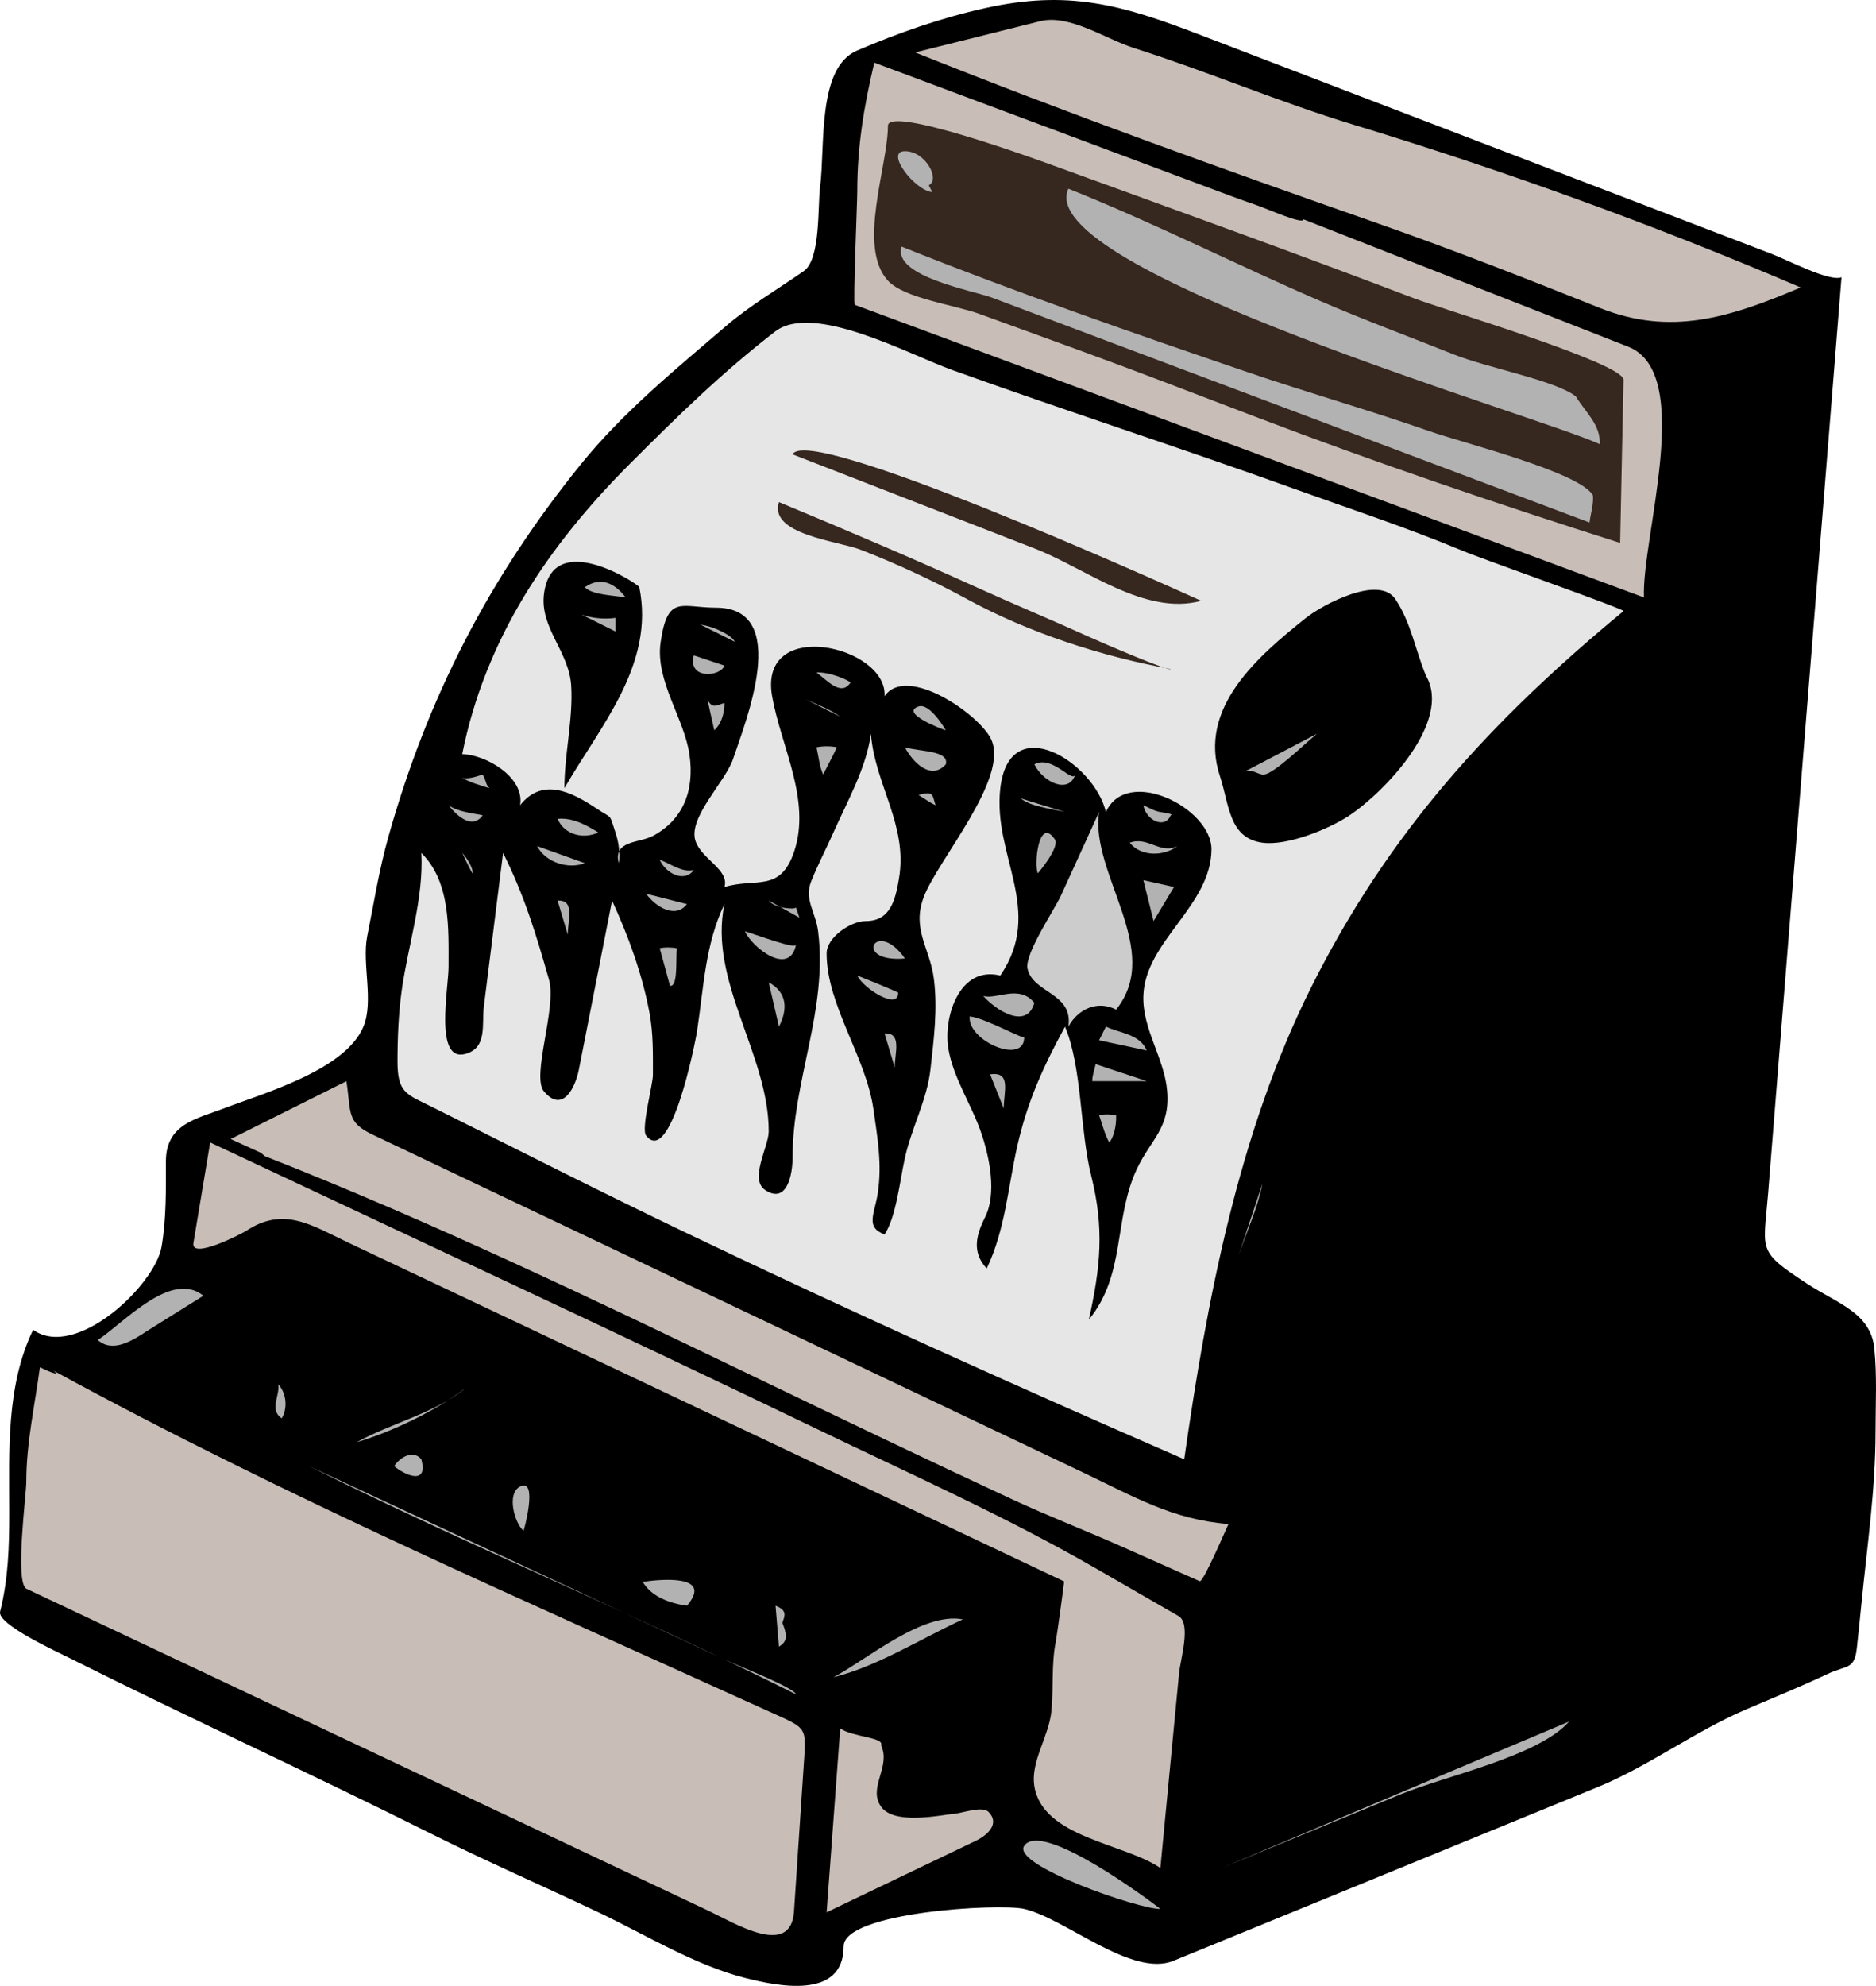 <?xml version="1.0" encoding="UTF-8" standalone="no"?>
<!-- Generator: Adobe Illustrator 12.0.0, SVG Export Plug-In . SVG Version: 6.00 Build 51448)  -->

<svg
   xmlns:dc="http://purl.org/dc/elements/1.1/"
   xmlns:cc="http://creativecommons.org/ns#"
   xmlns:rdf="http://www.w3.org/1999/02/22-rdf-syntax-ns#"
   xmlns:svg="http://www.w3.org/2000/svg"
   xmlns="http://www.w3.org/2000/svg"
   xmlns:sodipodi="http://sodipodi.sourceforge.net/DTD/sodipodi-0.dtd"
   xmlns:inkscape="http://www.inkscape.org/namespaces/inkscape"
   height="265.542"
   id="Layer_1"
   inkscape:version="0.48.3.1 r9886"
   sodipodi:docname="Anonymous_Architetto_--_Cassa_d_epoca.svg"
   sodipodi:version="0.32"
   style="overflow:visible;enable-background:new 0 0 250.904 265.542;"
   version="1.0"
   viewBox="0 0 250.904 265.542"
   width="250.904"
   xml:space="preserve">
<defs
   id="defs150" />
<sodipodi:namedview
   bordercolor="#666666"
   borderopacity="1.0"
   id="base"
   inkscape:current-layer="Layer_1"
   inkscape:cx="125.45201"
   inkscape:cy="132.771"
   inkscape:pageopacity="0.0"
   inkscape:pageshadow="2"
   inkscape:window-height="781"
   inkscape:window-width="1170"
   inkscape:window-x="22"
   inkscape:window-y="27"
   inkscape:zoom="1.4235037"
   pagecolor="#ffffff"
   showgrid="false"
   inkscape:window-maximized="0" />

<path
   d="M246.291,37.071c-3.272,40.842-6.546,81.684-9.818,122.526c-0.625,7.79-1.551,7.611,5.271,12.088  c3.92,2.571,8.465,3.842,8.941,8.625c0.369,3.694,0.16,7.475,0.16,11.187c0,7.604-1.119,15.208-1.871,22.773  c-0.204,2.045-0.407,4.089-0.633,6.132c-0.319,2.883-1.355,2.231-3.875,3.416c-3.59,1.688-7.33,3.211-10.973,4.77  c-6.792,2.907-13.077,7.615-19.757,10.351c-9.054,3.706-18.106,7.413-27.159,11.12c-9.877,4.044-19.753,8.088-29.629,12.131  c-5.569,2.28-14.478-5.681-19.975-6.939c-3.343-0.766-24.14,0.415-24.14,5.011c0,7.287-9.151,5.229-13.095,4.241  c-6.778-1.697-13.435-5.828-19.701-8.799c-7.488-3.551-15.071-6.854-22.547-10.591c-15.919-7.958-32.1-15.357-48.025-23.328  c-1.986-0.993-9.867-4.602-9.45-6.279c1.113-4.469,1.224-8.736,1.224-13.321c0-8.154-0.443-16.83,3.189-24.367  c5.728,4.066,16.324-5.968,17.189-11.137c0.638-3.81,0.572-7.529,0.572-11.387c0-5.001,4.074-5.675,7.744-7.082  c5.374-2.061,16.236-5.112,18.673-10.934c1.419-3.39-0.219-8.453,0.511-12.105c0.881-4.407,1.594-8.872,2.807-13.201  c5.249-18.739,13.551-34.811,25.787-49.921c5.606-6.923,12.647-12.677,19.383-18.451c3.199-2.742,6.951-4.949,10.408-7.354  c2.28-1.586,1.846-8.696,2.18-11.25c0.704-5.365-0.438-15.922,4.93-18.228c5.522-2.373,11.262-4.374,17.123-5.679  c11.11-2.472,18.206-0.478,28.439,3.444c17.565,6.731,35.132,13.461,52.697,20.192c8.021,3.074,16.043,6.147,24.064,9.221  C239.158,34.796,244.718,37.724,246.291,37.071"
   id="path3" />

<path
   d="M240.824,38.436c-9.481,4.036-17.374,6.532-26.871,2.736c-9.771-3.906-19.758-7.825-29.69-11.302  c-20.688-7.242-41.513-14.721-61.865-22.859c5.573-1.393,11.146-2.786,16.718-4.179c3.91-0.978,8.769,2.391,12.565,3.599  c9.854,3.136,19.433,7.226,29.312,10.233C201.209,22.816,221.397,30.114,240.824,38.436"
   id="path5"
   style="fill:#c8beb7" />

<path
   d="M174.325,29.327c14.479,5.678,28.958,11.356,43.438,17.034c8.976,3.52,1.752,25.637,2.111,33.528  c-25.466-9.44-50.933-18.881-76.399-28.322c-9.717-3.603-19.435-7.205-29.152-10.807c-0.256-0.095,0.331-13.677,0.331-15.161  c0-6.027,0.896-11.395,2.277-17.222c10.922,4.083,21.845,8.166,32.768,12.25c4.99,1.865,9.98,3.731,14.971,5.596  c1.115,0.417,2.237,0.807,3.36,1.2C169.744,28.022,174.323,30.081,174.325,29.327"
   id="path7"
   style="fill:#c8beb7" />

<path
   d="M217.137,50.735c-0.151,7.288-0.302,14.575-0.453,21.862c-16.395-5.21-32.662-10.724-48.738-16.85  c-8.037-3.063-16.057-6.172-24.14-9.112c-4.288-1.559-8.577-3.119-12.865-4.677c-3.257-1.184-10.018-2.065-12.187-4.43  c-4.148-4.524,0-15.309,0-20.701c0-2.745,19.683,4.42,22.143,5.314c16.124,5.861,32.234,11.657,48.271,17.766  C193.19,41.44,216.783,48.47,217.137,50.735"
   id="path9"
   style="fill:#36271F;" />

<path
   d="M124.221,24.771c0.151,0.304,0.302,0.608,0.453,0.912c-2.322-0.196-6.394-5.467-3.643-5.467  C123.827,20.217,125.769,24.045,124.221,24.771"
   id="path11"
   style="fill:#B2B2B2;" />

<path
   d="M210.763,53.013c1.307,2.161,3.331,3.787,3.189,6.378c-7.896-3.686-76.037-23.355-71.059-34.161  c11.454,4.579,22.403,10.139,33.708,15.03c5.859,2.535,11.879,4.753,17.808,7.123C198.988,49.213,208.111,50.888,210.763,53.013"
   id="path13"
   style="fill:#B2B2B2;" />

<path
   d="M213.041,66.224c0.124,1.121-0.316,2.519-0.458,3.643c-15.856-5.966-31.714-11.932-47.57-17.897  c-10.779-4.056-21.559-8.111-32.337-12.167c-2.587-0.973-13.338-2.834-12.097-6.829c15.34,6.134,30.82,11.522,46.456,16.849  c7.966,2.714,16.05,5.006,23.989,7.782C195.847,59.292,211.221,63.112,213.041,66.224"
   id="path15"
   style="fill:#B2B2B2;" />

<path
   d="M217.137,81.708c-17.791,14.702-31.414,29.579-41.784,50.329  c-9.717,19.443-13.928,41.759-16.971,63.088c-22.339-9.714-44.484-19.683-66.462-30.202c-11.409-5.46-22.658-11.174-33.97-16.826  c-3.587-1.792-4.788-1.896-4.788-6.18c0-3.098,0.141-6.503,0.576-9.563c0.857-6.028,2.935-12.2,2.613-18.304  c3.93,3.868,3.643,10.138,3.643,15.232c0,2.848-1.957,12.837,2.277,11.638c2.946-0.834,2.14-3.905,2.443-6.336  c0.857-6.845,1.713-13.689,2.57-20.534c2.854,5.708,4.411,10.872,6.139,16.936c1.078,3.78-2.394,12.899-0.672,14.948  c2.543,3.028,4.225-0.651,4.659-2.86c1.483-7.55,2.967-15.099,4.451-22.649c2.187,4.761,4.055,9.889,5.009,15.033  c0.514,2.772,0.454,5.472,0.454,8.283c0,1.302-1.619,7.216-0.908,8.113c3.243,4.096,6.52-12.051,6.833-14.119  c0.877-5.791,1.07-11.482,3.643-16.852c-2.184,10.276,5.92,20.102,5.92,30.402c0,2.018-2.651,6.414-0.454,7.854  c2.919,1.913,3.643-2.166,3.643-4.325c0-10.429,4.733-19.696,3.416-30.288c-0.318-2.558-1.903-4.243-0.921-6.696  c0.885-2.21,2.005-4.34,2.972-6.515c1.823-4.103,4.436-8.707,5.009-13.207c0.528,6.79,4.955,12.215,3.762,19.331  c-0.482,2.876-1.138,5.721-4.444,5.721c-2.024,0-5.238,2.181-5.238,4.326c0,6.908,5.263,13.829,6.256,20.81  c0.552,3.879,1.185,7.402,0.576,11.302c-0.437,2.793-1.679,4.481,0.912,5.467c1.545-2.285,2.031-7.091,2.731-10.251  c0.89-4.019,2.966-7.769,3.416-11.843c0.447-4.05,0.969-8,0.456-12.069c-0.522-4.143-2.987-6.598-1.365-10.931  c1.871-4.998,11.576-16.01,8.98-21.205c-1.657-3.315-11.275-9.958-14.218-5.671c0.451-6.72-16.918-10.709-15.035,0  c1.175,6.684,5.25,13.875,2.953,20.751c-1.853,5.546-5.039,3.489-9.327,4.759c0.684-2.316-3.05-3.699-3.872-6.15  c-1.044-3.115,4.012-7.93,5.019-10.958c1.576-4.742,7.903-20.243-2.288-20.243c-4.621,0-6.466-1.834-7.397,4.64  c-0.738,5.132,3.162,10.146,3.864,15.03c0.712,4.954-0.983,8.762-4.895,10.848c-1.88,1.003-5.311,0.549-4.555,3.643  c0.179-1.428-0.02-2.799-0.454-4.101c-0.884-2.651-0.31-1.72-2.506-3.188c-3.285-2.193-7.249-4.254-10.246-0.456  c0.646-3.744-4.578-6.762-7.744-6.833c3.075-15.387,11.48-27.876,22.493-38.888c6.226-6.226,12.37-12.242,19.36-17.62  c5.101-3.925,17.917,3.072,23.654,5.136c15.149,5.45,30.482,10.389,45.633,15.845c7.521,2.708,15.19,5.229,22.571,8.304  C198.572,74.883,217.042,81.36,217.137,81.708"
   id="path17"
   style="fill:#e6e6e6" />

<path
   d="M160.66,80.342c-7.561,2.045-15.412-4.324-22.23-6.976c-10.809-4.203-21.618-8.406-32.427-12.609  C108.03,56.664,154.806,77.682,160.66,80.342"
   id="path19"
   style="fill:#36271F;" />

<path
   d="M156.559,89.452c-9.213-1.678-19.003-4.851-27.263-9.361c-4.535-2.477-9.366-4.705-14.185-6.582  c-3.013-1.173-12.313-2.029-10.933-6.374c9.028,3.761,18.034,7.579,26.938,11.624c4.792,2.177,9.654,4.18,14.446,6.359  C147.655,86.069,156.435,89.821,156.559,89.452"
   id="path21"
   style="fill:#36271F;" />

<path
   d="M85.505,78.522c2.094,10.35-5.204,18.516-10.021,26.871c0-4.563,1.17-9.152,0.912-13.665  c-0.264-4.614-4.213-7.751-3.643-12.299C73.876,70.449,85.584,78.247,85.505,78.522"
   id="path23" />

<path
   d="M78.214,78.522c2.117-1.484,4.027-0.53,5.467,1.366C81.927,79.595,79.188,79.543,78.214,78.522"
   id="path25"
   style="fill:#B2B2B2;" />

<path
   d="M190.72,90.363c3.526,6.074-5.511,15.512-10.246,18.675c-2.714,1.813-8.296,4.086-11.616,3.646  c-4.534-0.603-4.446-5.134-5.694-8.885c-3.032-9.117,5.064-16.037,11.482-21.162c2.248-1.795,9.787-5.81,11.976-2.522  C188.731,83.283,189.257,86.817,190.72,90.363"
   id="path27" />

<path
   d="M82.315,82.619c0,0.608,0,1.216,0,1.824c-1.518-0.759-3.037-1.518-4.555-2.277  C79.045,82.648,80.78,82.841,82.315,82.619"
   id="path29"
   style="fill:#B2B2B2;" />

<path
   d="M98.258,85.809c-1.519-0.759-3.037-1.518-4.555-2.277C95.672,83.788,98.021,85.076,98.258,85.809"
   id="path31"
   style="fill:#B2B2B2;" />

<path
   d="M96.892,88.998c-0.555,1.536-4.967,1.86-4.101-1.365C94.158,88.087,95.525,88.542,96.892,88.998"
   id="path33"
   style="fill:#B2B2B2;" />

<path
   d="M113.746,91.275c-1.252,1.906-3.137-0.32-4.555-1.366C111.104,89.858,113.536,90.978,113.746,91.275"
   id="path35"
   style="fill:#B2B2B2;" />

<path
   d="M96.892,94.006c0.016,1.501-0.514,2.909-1.366,3.643c-0.304-1.366-0.608-2.731-0.912-4.097  C95.284,94.883,95.929,94.236,96.892,94.006"
   id="path37"
   style="fill:#B2B2B2;" />

<path
   d="M112.376,95.83c-1.519-0.759-3.037-1.518-4.555-2.277C109.393,94.25,111.006,94.842,112.376,95.83"
   id="path39"
   style="fill:#B2B2B2;" />

<path
   d="M126.499,97.649c-0.413-0.088-6.267-2.322-3.643-3.185C124.402,93.956,126.498,97.667,126.499,97.649  "
   id="path41"
   style="fill:#B2B2B2;" />

<path
   d="M168.858,103.574c-0.693-0.093-1.3-0.674-2.277-0.458c3.188-1.669,6.376-3.339,9.563-5.009  C174.363,99.555,170.093,103.777,168.858,103.574"
   id="path43"
   style="fill:#B2B2B2;" />

<path
   d="M110.099,103.574c-0.51-1.061-0.623-2.501-0.908-3.647c0.715-0.175,2.021-0.187,2.731,0  C111.368,101.173,110.04,103.608,110.099,103.574"
   id="path45"
   style="fill:#B2B2B2;" />

<path
   d="M126.499,102.204c-1.991,2.206-4.435-0.277-5.467-2.277  C123.014,100.51,126.985,100.334,126.499,102.204"
   id="path47"
   style="fill:#B2B2B2;" />

<path
   d="M133.785,130.446c5.939-8.747-1.043-15.994,0-25.052c1.218-10.578,12.561-3.464,14.123,3.189  c2.804-6.222,14.166-0.516,14.118,5.009c-0.066,7.579-8.897,12.274-9.11,19.588c-0.131,4.5,2.842,8.347,3.189,12.753  c0.395,4.997-2.21,6.39-4.101,10.475c-3.063,6.616-1.438,14.038-6.375,20.043c1.561-7.049,2.086-12.159,0.312-19.247  c-1.536-6.133-1.191-14.374-3.5-19.927c-2.899,5.341-5.016,9.931-6.379,15.941c-1.257,5.542-1.604,11.196-4.097,16.4  c-2.005-2.162-1.428-4.448-0.229-6.835c1.602-3.188,0.614-7.955-0.465-11.186c-1.273-3.812-3.778-7.419-4.437-11.387  C126.141,136.035,128.3,129.082,133.785,130.446"
   id="path49" />

<path
   d="M143.806,103.574c-0.857,2.661-4.301,1.022-5.467-1.37  C140.75,100.91,143.379,104.758,143.806,103.574"
   id="path51"
   style="fill:#B2B2B2;" />

<path
   d="M64.55,103.574c0.484,0.704,0.331,1.278,0.912,1.819c-1.169-0.354-2.578-0.773-3.643-1.366  C62.85,104.252,64.334,103.599,64.55,103.574"
   id="path53"
   style="fill:#B2B2B2;" />

<path
   d="M125.133,107.671c-0.795-0.355-1.529-0.917-2.277-1.366  C124.999,105.683,124.67,106.429,125.133,107.671"
   id="path55"
   style="fill:#B2B2B2;" />

<path
   d="M136.52,106.759c1.974,0.608,3.947,1.216,5.921,1.824  C140.473,108.129,137.745,107.798,136.52,106.759"
   id="path57"
   style="fill:#B2B2B2;" />

<path
   d="M64.55,109.037c-1.348,1.844-3.322,0.225-4.555-1.366C61.292,108.677,64.333,108.871,64.55,109.037"
   id="path59"
   style="fill:#B2B2B2;" />

<path
   d="M156.559,109.037c-0.75,1.847-3.287,0.677-3.644-1.366c0.743,0.327,1.455,0.781,2.277,0.912  C156.507,108.792,156.909,108.898,156.559,109.037"
   id="path61"
   style="fill:#B2B2B2;" />

<path
   d="M149.273,135c-2.431-1.267-5.082-0.132-6.379,2.277c0.655-4.569-4.733-4.431-5.467-7.743  c-0.433-1.954,3.629-7.946,4.442-9.728c1.709-3.741,3.417-7.482,5.126-11.223C145.777,116.842,155.653,127.068,149.273,135"
   id="path63"
   style="fill:#cccccc" />

<path
   d="M80.038,111.314c-2.03,0.928-4.545,0.325-5.467-1.819C76.905,109.23,79.234,110.867,80.038,111.314"
   id="path65"
   style="fill:#B2B2B2;" />

<path
   d="M138.797,116.781c-0.534-1.226,0.135-7.691,2.277-4.555  C141.804,113.294,138.793,116.802,138.797,116.781"
   id="path67"
   style="fill:#B2B2B2;" />

<path
   d="M157.47,113.138c-1.716,1.331-4.809,1.498-6.378-0.454  C153.52,111.778,155.194,114.297,157.47,113.138"
   id="path69"
   style="fill:#B2B2B2;" />

<path
   d="M78.214,115.415c-2.175,0.85-5.234-0.069-6.374-2.277C73.965,113.897,76.09,114.656,78.214,115.415"
   id="path71"
   style="fill:#B2B2B2;" />

<path
   d="M63.184,116.781c-0.516-0.871-0.913-1.826-1.365-2.731C62.907,115.236,63.349,116.565,63.184,116.781  "
   id="path73"
   style="fill:#B2B2B2;" />

<path
   d="M92.791,116.327c-1.21,1.737-3.75,0.504-4.555-1.365C89.914,115.601,91.204,116.691,92.791,116.327"
   id="path75"
   style="fill:#B2B2B2;" />

<path
   d="M154.282,123.159c-0.455-1.822-0.911-3.645-1.366-5.467c1.367,0.304,2.734,0.608,4.102,0.912  C156.105,120.123,155.194,121.641,154.282,123.159"
   id="path77"
   style="fill:#B2B2B2;" />

<path
   d="M91.879,120.882c-1.491,1.995-4.124,0.462-5.462-1.366C87.865,119.85,91.988,120.948,91.879,120.882"
   id="path79"
   style="fill:#B2B2B2;" />

<path
   d="M75.937,124.979c-0.455-1.518-0.911-3.037-1.366-4.555C76.933,120.29,75.937,123.047,75.937,124.979"
   id="path81"
   style="fill:#B2B2B2;" />

<path
   d="M106.456,121.335c0.153,0.455,0.305,0.911,0.458,1.366c-1.367-0.759-2.734-1.518-4.101-2.277  C103.712,121.542,106.45,121.635,106.456,121.335"
   id="path83"
   style="fill:#B2B2B2;" />

<path
   d="M106.456,126.348c-0.879,4.25-5.836,0.39-6.833-1.823  C101.679,125.167,106.186,126.869,106.456,126.348"
   id="path85"
   style="fill:#B2B2B2;" />

<path
   d="M121.032,128.168C113.896,128.781,117.14,122.626,121.032,128.168"
   id="path87"
   style="fill:#B2B2B2;" />

<path
   d="M131.507,133.18c1.648,1.889,5.831,4.576,6.832,0.908C136.277,131.598,133.36,133.68,131.507,133.18"
   id="path89"
   style="fill:#B2B2B2;" />

<path
   d="M89.602,131.811c-0.455-1.669-0.911-3.339-1.366-5.008c0.588-0.157,1.687-0.148,2.278,0  C90.377,128.45,90.685,132.014,89.602,131.811"
   id="path91"
   style="fill:#B2B2B2;" />

<path
   d="M120.12,132.723c0.103,2.41-4.615-0.48-5.467-2.277C116.198,131.04,120.039,132.643,120.12,132.723"
   id="path93"
   style="fill:#B2B2B2;" />

<path
   d="M104.178,137.277c-0.455-1.973-0.911-3.946-1.366-5.919  C105.287,132.682,105.376,134.965,104.178,137.277"
   id="path95"
   style="fill:#B2B2B2;" />

<path
   d="M136.974,138.642c0.139,3.832-7.593,0.601-7.286-2.73C131.693,136.082,137.015,139.1,136.974,138.642  "
   id="path97"
   style="fill:#B2B2B2;" />

<path
   d="M153.37,140.466c-2.125-0.455-4.249-0.91-6.374-1.365c0.304-0.608,0.608-1.216,0.912-1.824  C149.927,138.205,152.431,138.264,153.37,140.466"
   id="path99"
   style="fill:#B2B2B2;" />

<path
   d="M119.667,142.744c-0.455-1.519-0.911-3.036-1.366-4.555  C120.663,138.054,119.667,140.813,119.667,142.744"
   id="path101"
   style="fill:#B2B2B2;" />

<path
   d="M146.083,144.566c-0.011-0.736,0.31-1.552,0.454-2.277c2.277,0.759,4.555,1.519,6.832,2.277  C150.941,144.566,148.512,144.566,146.083,144.566"
   id="path103"
   style="fill:#B2B2B2;" />

<path
   d="M134.243,148.21c-0.608-1.519-1.216-3.036-1.824-4.555  C135.306,143.223,134.243,146.009,134.243,148.21"
   id="path105"
   style="fill:#B2B2B2;" />

<path
   d="M35.401,154.583c22.341,8.783,44.008,19.17,65.633,29.579c11.428,5.5,22.855,10.987,34.358,16.329  c4.813,2.235,9.779,4.15,14.631,6.305c3.476,1.544,6.952,3.087,10.429,4.631c0.457,0.203,3.402-6.695,3.851-7.646  c-7.466-0.579-12.677-3.671-19.484-6.906c-14.002-6.657-28.004-13.313-42.007-19.97c-13.652-6.49-27.305-12.98-40.957-19.471  c-4.008-1.905-8.016-3.811-12.024-5.716c-3.53-1.678-2.849-2.922-3.5-7.152c-5.161,2.58-10.323,5.16-15.484,7.74  c1.669,0.759,3.339,1.519,5.008,2.277c-1.214-0.91-2.428-1.82-3.643-2.73C33.275,152.763,34.338,153.673,35.401,154.583"
   id="path107"
   style="fill:#c8beb7" />

<path
   d="M148.361,152.765c-0.629-1.067-0.93-2.479-1.365-3.643c0.596-0.158,1.676-0.14,2.277,0  C149.344,150.469,148.949,152.114,148.361,152.765"
   id="path109"
   style="fill:#B2B2B2;" />

<path
   d="M170.681,152.306c-0.304,1.367-0.607,2.734-0.911,4.102  C170.074,155.041,170.377,153.673,170.681,152.306"
   id="path111"
   style="fill:#B2B2B2;" />

<path
   d="M168.858,158.232c-1.063,3.188-2.126,6.375-3.189,9.563  C166.764,164.667,168.219,161.459,168.858,158.232"
   id="path113"
   style="fill:#B2B2B2;" />

<path
   d="M19.913,177.816c-2.102,1.382-4.784,3.174-6.832,1.365c3.571-2.38,9.826-9.377,14.123-5.92  C24.773,174.78,22.343,176.297,19.913,177.816"
   id="path115"
   style="fill:#B2B2B2;" />

<path
   d="M7.161,183.283c31.167,16.99,63.384,30.877,95.651,45.549c5.286,2.403,5.034,1.899,4.661,7.506  c-0.427,6.42-0.854,12.84-1.282,19.259c-0.416,6.252-7.945,1.548-11.474-0.117c-22.125-10.443-44.25-20.887-66.375-31.33  c-8.265-3.901-16.529-7.802-24.794-11.703c-1.598-0.755-0.031-12.551-0.031-14.336c0-5.162,1.143-10.174,1.819-15.284  C5.808,183.063,8.381,184.237,7.161,183.283"
   id="path117"
   style="fill:#c8beb7" />

<path
   d="M13.081,182.826c0.759,0.455,1.518,0.91,2.277,1.365C14.599,183.736,13.84,183.281,13.081,182.826"
   id="path119"
   style="fill:#B2B2B2;" />

<path
   d="M17.636,185.103c1.974,1.063,3.947,2.126,5.92,3.189C21.583,187.229,19.609,186.167,17.636,185.103"
   id="path121"
   style="fill:#B2B2B2;" />

<path
   d="M37.679,189.658c-1.697-1.136-0.229-3.049-0.458-4.555C38.447,186.466,38.396,188.51,37.679,189.658"
   id="path123"
   style="fill:#B2B2B2;" />

<path
   d="M62.272,185.56c-3.688,2.979-10.042,5.973-14.572,7.287C52.216,190.336,58.688,188.759,62.272,185.56  "
   id="path125"
   style="fill:#B2B2B2;" />

<path
   d="M56.352,195.125c0.996,3.705-2.48,1.946-3.643,0.912C53.644,194.708,55.303,193.881,56.352,195.125"
   id="path127"
   style="fill:#B2B2B2;" />

<path
   d="M106.456,226.554c-21.42-10.722-43.669-19.785-65.134-30.518  c11.184,5.204,22.369,10.407,33.553,15.611c7.357,3.423,14.715,6.846,22.073,10.27C98.938,222.843,106.236,225.674,106.456,226.554"
   id="path129"
   style="fill:#B2B2B2;" />

<path
   d="M70.017,204.687c-1.215-1.03-2.298-5.005-0.454-5.92C72.047,197.536,70.019,204.879,70.017,204.687"
   id="path131"
   style="fill:#B2B2B2;" />

<path
   d="M94.615,202.41c-1.063,0.759-2.126,1.519-3.189,2.277C92.488,203.928,93.552,203.168,94.615,202.41"
   id="path133"
   style="fill:#B2B2B2;" />

<path
   d="M91.879,214.708c-2.217-0.308-4.696-1.14-5.92-3.189C87.933,211.224,95.565,210.359,91.879,214.708"
   id="path135"
   style="fill:#B2B2B2;" />

<path
   d="M104.636,216.986c0.513,1.371,0.896,2.413-0.458,3.189c-0.151-1.822-0.303-3.645-0.454-5.467  C105.322,215.332,104.974,216.036,104.636,216.986"
   id="path137"
   style="fill:#B2B2B2;" />

<path
   d="M111.468,224.277c4.479-2.38,11.987-8.786,17.308-7.744  C123.24,219.077,117.335,222.822,111.468,224.277"
   id="path139"
   style="fill:#B2B2B2;" />

<path
   d="M209.851,230.197c-15.486,6.528-30.974,13.058-46.46,19.586c8.001-3.295,16.003-6.59,24.004-9.884  C193.258,237.485,205.82,234.822,209.851,230.197"
   id="path141"
   style="fill:#B2B2B2;" />

<path
   d="M117.843,233.386c1.351,2.847-1.813,5.663,0,8.197c1.76,2.46,7.709,1.163,10.021,0.912  c0.959-0.104,3.541-1.022,4.328-0.229c1.679,1.693-0.36,3.242-1.679,3.874c-6.652,3.188-13.304,6.374-19.957,9.562  c0.606-8.198,1.213-16.396,1.819-24.594C114.016,232.294,118.326,232.279,117.843,233.386"
   id="path143"
   style="fill:#c8beb7" />

<path
   d="M155.193,255.25c-2.712,0.102-19.939-5.837-18.219-8.427  C139.328,243.281,154.056,254.348,155.193,255.25"
   id="path145"
   style="fill:#B2B2B2;" />

<path
   d="M28.111,152.765c27.085,12.74,54.237,25.351,81.204,38.34c12.55,6.044,25.345,11.745,37.422,18.711  c3.631,2.094,7.261,4.188,10.891,6.281c1.719,0.991,0.232,5.882,0.066,7.617c-0.834,8.689-1.667,17.379-2.501,26.068  c-4.798-3.309-15.738-4.051-16.854-10.934c-0.537-3.316,1.931-6.608,2.277-10.018c0.306-3.001-0.012-6.299,0.576-9.247  c0.162-0.813,1.16-8.106,1.13-8.121c-1.74-0.823-3.479-1.646-5.22-2.47c-9.041-4.278-18.082-8.557-27.123-12.835  c-21.162-10.014-42.325-20.027-63.487-30.041c-4.756-2.25-8.554-4.88-13.598-1.51c-0.409,0.273-7.412,3.926-7.023,1.591  C26.618,161.721,27.365,157.243,28.111,152.765"
   id="path147"
   style="fill:#c8beb7" />


  
</svg>